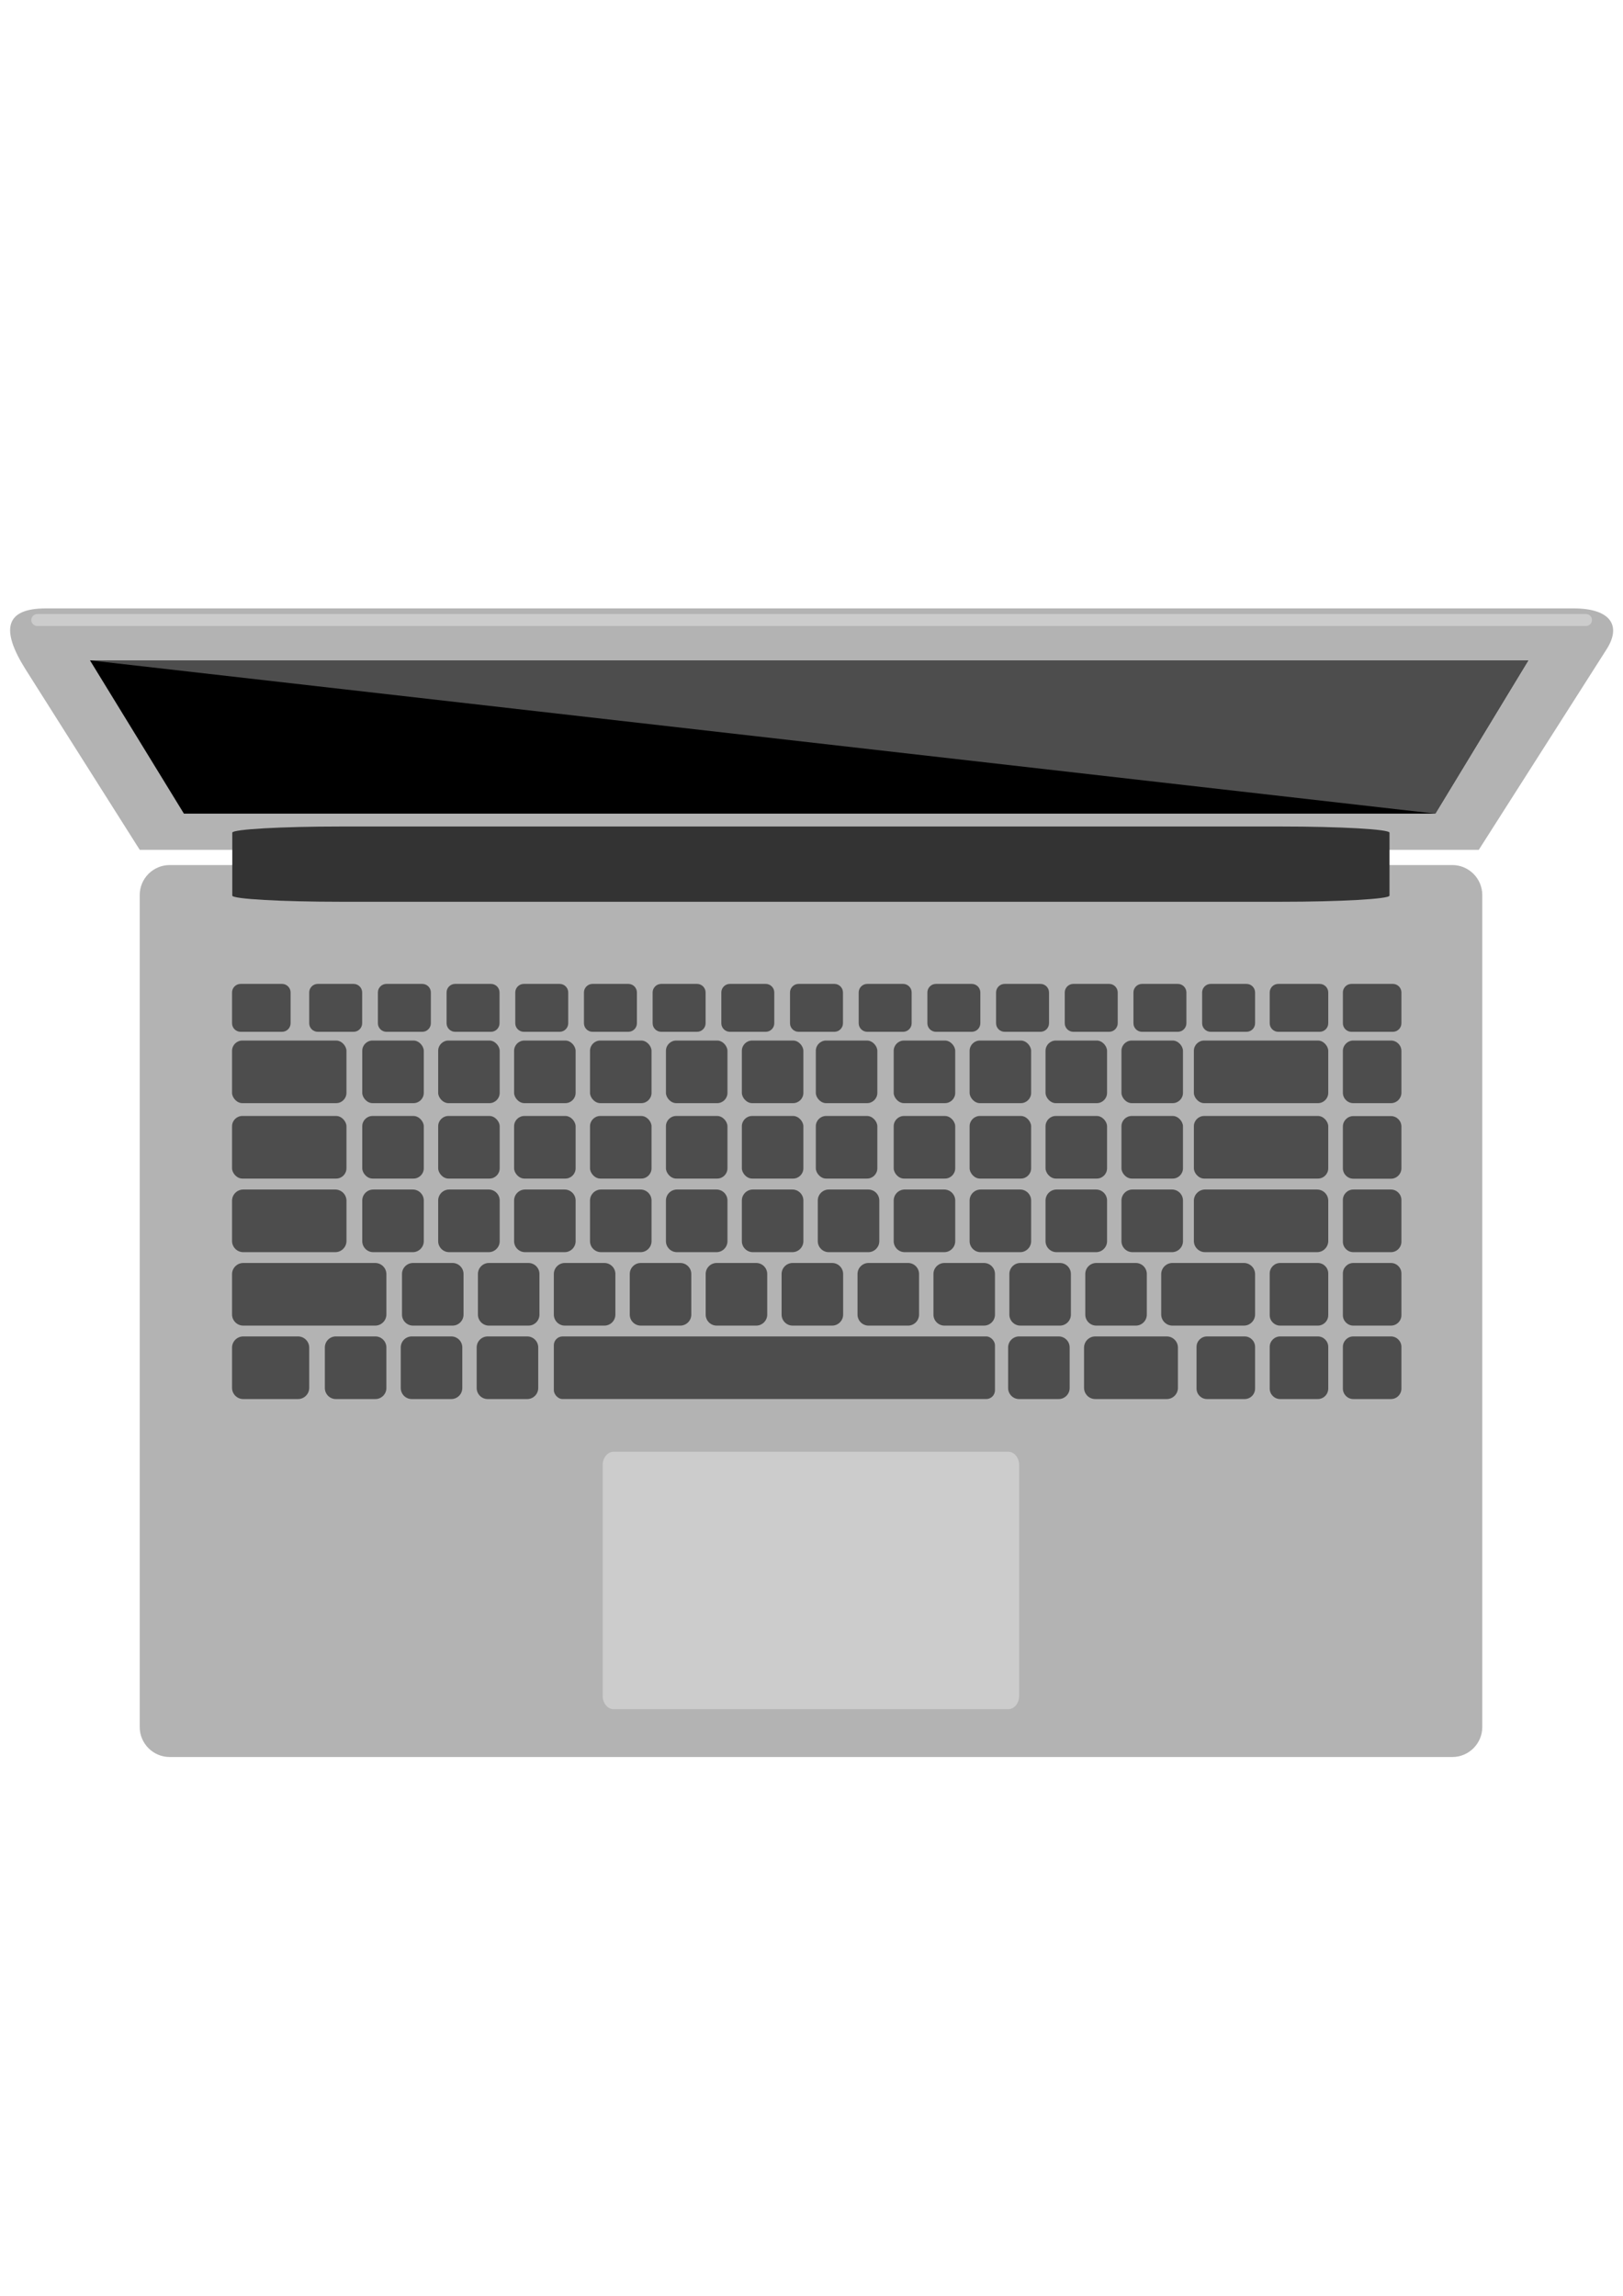 <?xml version="1.0" encoding="UTF-8" standalone="no"?>
<!-- Created with Inkscape (http://www.inkscape.org/) -->

<svg
   xmlns:dc="http://purl.org/dc/elements/1.1/"
   xmlns:cc="http://creativecommons.org/ns#"
   xmlns:rdf="http://www.w3.org/1999/02/22-rdf-syntax-ns#"
   xmlns:svg="http://www.w3.org/2000/svg"
   xmlns="http://www.w3.org/2000/svg"
   xmlns:sodipodi="http://sodipodi.sourceforge.net/DTD/sodipodi-0.dtd"
   xmlns:inkscape="http://www.inkscape.org/namespaces/inkscape"
   width="210mm"
   height="297mm"
   viewBox="0 0 744.094 1052.362"
   id="svg2"
   version="1.1"
   inkscape:version="0.91 r13725"
   sodipodi:docname="keyboard.svg">
  <defs
     id="defs4">
    <filter
       style="color-interpolation-filters:sRGB;"
       inkscape:label="Drop Shadow"
       id="filter4990">
      <feFlood
         flood-opacity="0.961"
         flood-color="rgb(0,0,0)"
         result="flood"
         id="feFlood4992" />
      <feComposite
         in="flood"
         in2="SourceGraphic"
         operator="out"
         result="composite1"
         id="feComposite4994" />
      <feGaussianBlur
         in="composite1"
         stdDeviation="4.6"
         result="blur"
         id="feGaussianBlur4996" />
      <feOffset
         dx="-1.52656e-015"
         dy="-1.52656e-015"
         result="offset"
         id="feOffset4998" />
      <feComposite
         in="offset"
         in2="SourceGraphic"
         operator="atop"
         result="composite2"
         id="feComposite5000" />
    </filter>
    <filter
       style="color-interpolation-filters:sRGB;"
       inkscape:label="Drop Shadow"
       id="filter5191">
      <feFlood
         flood-opacity="0.482"
         flood-color="rgb(0,0,0)"
         result="flood"
         id="feFlood5193" />
      <feComposite
         in="flood"
         in2="SourceGraphic"
         operator="in"
         result="composite1"
         id="feComposite5195" />
      <feGaussianBlur
         in="composite1"
         stdDeviation="4.6"
         result="blur"
         id="feGaussianBlur5197" />
      <feOffset
         dx="16.9"
         dy="11"
         result="offset"
         id="feOffset5199" />
      <feComposite
         in="SourceGraphic"
         in2="offset"
         operator="over"
         result="composite2"
         id="feComposite5201" />
    </filter>
    <filter
       style="color-interpolation-filters:sRGB;"
       inkscape:label="Drop Shadow"
       id="filter10796">
      <feFlood
         flood-opacity="0.733"
         flood-color="rgb(0,0,0)"
         result="flood"
         id="feFlood10798" />
      <feComposite
         in="flood"
         in2="SourceGraphic"
         operator="out"
         result="composite1"
         id="feComposite10800" />
      <feGaussianBlur
         in="composite1"
         stdDeviation="2"
         result="blur"
         id="feGaussianBlur10802" />
      <feOffset
         dx="2.76723e-014"
         dy="2.23432e-014"
         result="offset"
         id="feOffset10804" />
      <feComposite
         in="offset"
         in2="SourceGraphic"
         operator="atop"
         result="composite2"
         id="feComposite10806" />
    </filter>
    <pattern
       patternUnits="userSpaceOnUse"
       width="28.205"
       height="28.704"
       patternTransform="matrix(-0.8,0,0,0.8,645.443,613.786)"
       id="pattern4812">
      <rect
         ry="4.723"
         y="0"
         x="0"
         height="28.704"
         width="28.205"
         id="rect4651"
         style="fill:#333333;stroke:none" />
    </pattern>
  </defs>
  <sodipodi:namedview
     id="base"
     pagecolor="#ffffff"
     bordercolor="#666666"
     borderopacity="1.0"
     inkscape:pageopacity="0.0"
     inkscape:pageshadow="2"
     inkscape:zoom="0.48302224"
     inkscape:cx="491.15549"
     inkscape:cy="292.18264"
     inkscape:document-units="px"
     inkscape:current-layer="g9410"
     showgrid="false"
     inkscape:window-width="1075"
     inkscape:window-height="751"
     inkscape:window-x="86"
     inkscape:window-y="0"
     inkscape:window-maximized="0"
     inkscape:snap-midpoints="true" />
  <g
     inkscape:label="Layer 1"
     inkscape:groupmode="layer"
     id="layer1">
    <g
       transform="matrix(-1.25,0,0,1.25,824.342,-269.501)"
       id="g9410">
      <g
         transform="matrix(1.473,0,0,1.473,597.253,532.821)"
         id="g5499"
         style="fill:#b3b3b3;fill-opacity:1">
        <path
           inkscape:connector-curvature="0"
           id="path5501"
           style="fill:#b3b3b3;fill-opacity:1;fill-rule:evenodd;stroke:none"
           d="m 0,0 -319.394,0 c -4.096,0 -7.448,3.354 -7.448,7.449 l 0,207.155 c 0,4.096 3.354,7.45 7.448,7.45 l 319.394,0 c 4.095,0 7.449,-3.352 7.449,-7.45 l 0,-207.155 C 7.449,3.352 4.098,0 0,0" />
      </g>
      <g
         transform="matrix(1.473,0,0,1.473,642.714,438.712)"
         id="g5511"
         style="fill:#b3b3b3;fill-opacity:1">
        <path
           inkscape:connector-curvature="0"
           id="path5513"
           style="fill:#b3b3b3;fill-opacity:1;fill-rule:evenodd;stroke:none"
           d="m 0,0 -380.489,0 c -9.152,0 -11.935,4.271 -8.181,10.16 l 31.834,49.944 333.417,0 L 4.943,15.282 C 11.313,5.217 10.079,0 0,0" />
      </g>
      <g
         transform="matrix(1.473,0,0,1.473,98.983,457.764)"
         id="g5515">
        <path
           inkscape:connector-curvature="0"
           id="path5517"
           style="fill:#000000;fill-opacity:1;fill-rule:evenodd;stroke:none"
           d="m 0,0 23.152,38.16 311.562,0 L 358.105,0 0,0 Z" />
      </g>
      <g
         transform="matrix(1.473,0,0,1.473,645.806,440.766)"
         id="g5519"
         style="fill:#cccccc;fill-opacity:1">
        <path
           inkscape:connector-curvature="0"
           id="path5521"
           style="fill:#cccccc;fill-opacity:1;fill-rule:evenodd;stroke:none"
           d="m 0,0 -385.631,0 c -0.819,0 -1.49,0.67 -1.49,1.489 l 0,10e-4 c 0,0.82 0.671,1.49 1.49,1.49 L 0,2.98 c 0.819,0 1.49,-0.67 1.49,-1.49 l 0,-10e-4 C 1.49,0.67 0.819,0 0,0" />
      </g>
      <g
         transform="matrix(25.998,0,0,1.473,534.373,518.687)"
         id="g5523"
         style="fill:#333333;fill-opacity:1">
        <path
           inkscape:connector-curvature="0"
           id="path5525"
           style="fill:#333333;fill-opacity:1;fill-rule:evenodd;stroke:none"
           d="m 0,0 -13.257,0 c -0.844,0 -1.534,0.69 -1.534,1.534 l 0,15.667 c 0,0.845 0.69,1.535 1.534,1.535 l 13.257,0 c 0.845,0 1.535,-0.69 1.535,-1.535 l 0,-15.667 C 1.535,0.69 0.845,0 0,0" />
      </g>
      <g
         transform="matrix(1.473,0,0,1.473,163.802,576.405)"
         id="g5531"
         style="fill:#4d4d4d">
        <path
           inkscape:connector-curvature="0"
           id="path5533"
           style="fill:#4d4d4d;fill-opacity:1;fill-rule:evenodd;stroke:none"
           d="m 0,0 -10.315,0 c -1.172,0 -2.131,0.959 -2.131,2.131 l 0,7.666 c 0,1.172 0.959,2.131 2.131,2.131 l 10.315,0 c 1.172,0 2.131,-0.959 2.131,-2.131 l 0,-7.666 C 2.131,0.959 1.172,0 0,0" />
      </g>
      <g
         transform="matrix(1.473,0,0,1.473,163.106,624.877)"
         id="g5539"
         style="fill:#4d4d4d">
        <path
           inkscape:connector-curvature="0"
           id="path5541"
           style="fill:#4d4d4d;fill-opacity:1;fill-rule:evenodd;stroke:none"
           d="m 0,0 -9.369,0 c -1.432,0 -2.604,1.172 -2.604,2.604 l 0,10.383 c 0,1.433 1.172,2.605 2.604,2.605 l 9.369,0 c 1.432,0 2.604,-1.172 2.604,-2.605 l 0,-10.383 C 2.604,1.172 1.432,0 0,0" />
      </g>
      <g
         transform="matrix(1.473,0,0,1.473,163.106,651.81)"
         id="g5543"
         style="fill:#4d4d4d">
        <path
           inkscape:connector-curvature="0"
           id="path5545"
           style="fill:#4d4d4d;fill-opacity:1;fill-rule:evenodd;stroke:none"
           d="m 0,0 -9.369,0 c -1.432,0 -2.604,1.172 -2.604,2.604 l 0,10.384 c 0,1.432 1.172,2.604 2.604,2.604 l 9.369,0 c 1.432,0 2.604,-1.172 2.604,-2.604 l 0,-10.384 C 2.604,1.172 1.432,0 0,0" />
      </g>
      <g
         transform="matrix(1.473,0,0,1.473,163.106,678.743)"
         id="g5547"
         style="fill:#4d4d4d">
        <path
           inkscape:connector-curvature="0"
           id="path5549"
           style="fill:#4d4d4d;fill-opacity:1;fill-rule:evenodd;stroke:none"
           d="m 0,0 -9.369,0 c -1.432,0 -2.604,1.172 -2.604,2.604 l 0,10.384 c 0,1.433 1.172,2.604 2.604,2.604 l 9.369,0 c 1.432,0 2.604,-1.171 2.604,-2.604 l 0,-10.384 C 2.604,1.172 1.432,0 0,0" />
      </g>
      <g
         transform="matrix(1.473,0,0,1.473,163.106,705.677)"
         id="g5551"
         style="fill:#4d4d4d">
        <path
           inkscape:connector-curvature="0"
           id="path5553"
           style="fill:#4d4d4d;fill-opacity:1;fill-rule:evenodd;stroke:none"
           d="m 0,0 -9.369,0 c -1.432,0 -2.604,1.172 -2.604,2.604 l 0,10.384 c 0,1.432 1.172,2.604 2.604,2.604 l 9.369,0 c 1.432,0 2.604,-1.172 2.604,-2.604 l 0,-10.384 C 2.604,1.172 1.432,0 0,0" />
      </g>
      <g
         transform="matrix(1.473,0,0,1.473,190.638,576.405)"
         id="g5555"
         style="fill:#4d4d4d">
        <path
           inkscape:connector-curvature="0"
           id="path5557"
           style="fill:#4d4d4d;fill-opacity:1;fill-rule:evenodd;stroke:none"
           d="m 0,0 -10.315,0 c -1.173,0 -2.131,0.959 -2.131,2.131 l 0,7.666 c 0,1.172 0.958,2.131 2.131,2.131 l 10.315,0 c 1.172,0 2.131,-0.959 2.131,-2.131 l 0,-7.666 C 2.131,0.959 1.172,0 0,0" />
      </g>
      <g
         transform="matrix(1.473,0,0,1.473,217.488,651.81)"
         id="g5567"
         style="fill:#4d4d4d">
        <path
           inkscape:connector-curvature="0"
           id="path5569"
           style="fill:#4d4d4d;fill-opacity:1;fill-rule:evenodd;stroke:none"
           d="m 0,0 -27.891,0 c -1.531,0 -2.786,1.254 -2.786,2.786 l 0,10.021 c 0,1.531 1.255,2.785 2.786,2.785 l 27.891,0 c 1.532,0 2.785,-1.254 2.785,-2.785 l 0,-10.021 C 2.785,1.254 1.532,0 0,0" />
      </g>
      <g
         transform="matrix(1.473,0,0,1.473,189.942,678.743)"
         id="g5571"
         style="fill:#4d4d4d">
        <path
           inkscape:connector-curvature="0"
           id="path5573"
           style="fill:#4d4d4d;fill-opacity:1;fill-rule:evenodd;stroke:none"
           d="m 0,0 -9.369,0 c -1.432,0 -2.604,1.172 -2.604,2.604 l 0,10.384 c 0,1.433 1.172,2.604 2.604,2.604 l 9.369,0 c 1.432,0 2.604,-1.171 2.604,-2.604 l 0,-10.384 C 2.604,1.172 1.432,0 0,0" />
      </g>
      <g
         transform="matrix(1.473,0,0,1.473,189.942,705.677)"
         id="g5575"
         style="fill:#4d4d4d">
        <path
           inkscape:connector-curvature="0"
           id="path5577"
           style="fill:#4d4d4d;fill-opacity:1;fill-rule:evenodd;stroke:none"
           d="m 0,0 -9.369,0 c -1.432,0 -2.604,1.172 -2.604,2.604 l 0,10.384 c 0,1.432 1.172,2.604 2.604,2.604 l 9.369,0 c 1.432,0 2.604,-1.172 2.604,-2.604 l 0,-10.384 C 2.604,1.172 1.432,0 0,0" />
      </g>
      <g
         transform="matrix(1.473,0,0,1.473,215.424,576.405)"
         id="g5579"
         style="fill:#4d4d4d">
        <path
           inkscape:connector-curvature="0"
           id="path5581"
           style="fill:#4d4d4d;fill-opacity:1;fill-rule:evenodd;stroke:none"
           d="m 0,0 -8.923,0 c -1.173,0 -2.132,0.959 -2.132,2.131 l 0,7.666 c 0,1.172 0.959,2.131 2.132,2.131 l 8.923,0 c 1.172,0 2.131,-0.959 2.131,-2.131 l 0,-7.666 C 2.131,0.959 1.172,0 0,0" />
      </g>
      <g
         transform="matrix(1.473,0,0,1.473,240.617,576.405)"
         id="g5583"
         style="fill:#4d4d4d">
        <path
           inkscape:connector-curvature="0"
           id="path5585"
           style="fill:#4d4d4d;fill-opacity:1;fill-rule:evenodd;stroke:none"
           d="m 0,0 -8.924,0 c -1.172,0 -2.131,0.959 -2.131,2.131 l 0,7.666 c 0,1.172 0.959,2.131 2.131,2.131 l 8.924,0 c 1.172,0 2.131,-0.959 2.131,-2.131 l 0,-7.666 C 2.131,0.959 1.172,0 0,0" />
      </g>
      <g
         transform="matrix(1.473,0,0,1.473,265.809,576.405)"
         id="g5587"
         style="fill:#4d4d4d">
        <path
           inkscape:connector-curvature="0"
           id="path5589"
           style="fill:#4d4d4d;fill-opacity:1;fill-rule:evenodd;stroke:none"
           d="m 0,0 -8.924,0 c -1.172,0 -2.131,0.959 -2.131,2.131 l 0,7.666 c 0,1.172 0.959,2.131 2.131,2.131 l 8.924,0 c 1.172,0 2.131,-0.959 2.131,-2.131 l 0,-7.666 C 2.131,0.959 1.172,0 0,0" />
      </g>
      <g
         transform="matrix(1.473,0,0,1.473,291.002,576.405)"
         id="g5591"
         style="fill:#4d4d4d">
        <path
           inkscape:connector-curvature="0"
           id="path5593"
           style="fill:#4d4d4d;fill-opacity:1;fill-rule:evenodd;stroke:none"
           d="m 0,0 -8.924,0 c -1.172,0 -2.131,0.959 -2.131,2.131 l 0,7.666 c 0,1.172 0.959,2.131 2.131,2.131 l 8.924,0 c 1.172,0 2.131,-0.959 2.131,-2.131 l 0,-7.666 C 2.131,0.959 1.172,0 0,0" />
      </g>
      <g
         transform="matrix(1.473,0,0,1.473,316.194,576.405)"
         id="g5595"
         style="fill:#4d4d4d">
        <path
           inkscape:connector-curvature="0"
           id="path5597"
           style="fill:#4d4d4d;fill-opacity:1;fill-rule:evenodd;stroke:none"
           d="m 0,0 -8.923,0 c -1.173,0 -2.132,0.959 -2.132,2.131 l 0,7.666 c 0,1.172 0.959,2.131 2.132,2.131 l 8.923,0 c 1.173,0 2.131,-0.959 2.131,-2.131 l 0,-7.666 C 2.131,0.959 1.173,0 0,0" />
      </g>
      <g
         transform="matrix(1.473,0,0,1.473,341.387,576.405)"
         id="g5599"
         style="fill:#4d4d4d">
        <path
           inkscape:connector-curvature="0"
           id="path5601"
           style="fill:#4d4d4d;fill-opacity:1;fill-rule:evenodd;stroke:none"
           d="m 0,0 -8.924,0 c -1.172,0 -2.131,0.959 -2.131,2.131 l 0,7.666 c 0,1.172 0.959,2.131 2.131,2.131 l 8.924,0 c 1.172,0 2.131,-0.959 2.131,-2.131 l 0,-7.666 C 2.131,0.959 1.172,0 0,0" />
      </g>
      <g
         transform="matrix(1.473,0,0,1.473,366.579,576.405)"
         id="g5603"
         style="fill:#4d4d4d">
        <path
           inkscape:connector-curvature="0"
           id="path5605"
           style="fill:#4d4d4d;fill-opacity:1;fill-rule:evenodd;stroke:none"
           d="m 0,0 -8.923,0 c -1.173,0 -2.132,0.959 -2.132,2.131 l 0,7.666 c 0,1.172 0.959,2.131 2.132,2.131 l 8.923,0 c 1.172,0 2.131,-0.959 2.131,-2.131 l 0,-7.666 C 2.131,0.959 1.172,0 0,0" />
      </g>
      <g
         transform="matrix(1.473,0,0,1.473,391.772,576.405)"
         id="g5607"
         style="fill:#4d4d4d">
        <path
           inkscape:connector-curvature="0"
           id="path5609"
           style="fill:#4d4d4d;fill-opacity:1;fill-rule:evenodd;stroke:none"
           d="m 0,0 -8.924,0 c -1.173,0 -2.132,0.959 -2.132,2.131 l 0,7.666 c 0,1.172 0.959,2.131 2.132,2.131 l 8.924,0 c 1.172,0 2.131,-0.959 2.131,-2.131 l 0,-7.666 C 2.131,0.959 1.172,0 0,0" />
      </g>
      <g
         transform="matrix(1.473,0,0,1.473,416.964,576.405)"
         id="g5611"
         style="fill:#4d4d4d">
        <path
           inkscape:connector-curvature="0"
           id="path5613"
           style="fill:#4d4d4d;fill-opacity:1;fill-rule:evenodd;stroke:none"
           d="m 0,0 -8.924,0 c -1.172,0 -2.131,0.959 -2.131,2.131 l 0,7.666 c 0,1.172 0.959,2.131 2.131,2.131 l 8.924,0 c 1.172,0 2.131,-0.959 2.131,-2.131 l 0,-7.666 C 2.131,0.959 1.172,0 0,0" />
      </g>
      <g
         transform="matrix(1.473,0,0,1.473,442.156,576.405)"
         id="g5615"
         style="fill:#4d4d4d">
        <path
           inkscape:connector-curvature="0"
           id="path5617"
           style="fill:#4d4d4d;fill-opacity:1;fill-rule:evenodd;stroke:none"
           d="m 0,0 -8.924,0 c -1.172,0 -2.131,0.959 -2.131,2.131 l 0,7.666 c 0,1.172 0.959,2.131 2.131,2.131 l 8.924,0 c 1.172,0 2.131,-0.959 2.131,-2.131 l 0,-7.666 C 2.131,0.959 1.172,0 0,0" />
      </g>
      <g
         transform="matrix(1.473,0,0,1.473,467.348,576.405)"
         id="g5619"
         style="fill:#4d4d4d">
        <path
           inkscape:connector-curvature="0"
           id="path5621"
           style="fill:#4d4d4d;fill-opacity:1;fill-rule:evenodd;stroke:none"
           d="m 0,0 -8.924,0 c -1.172,0 -2.131,0.959 -2.131,2.131 l 0,7.666 c 0,1.172 0.959,2.131 2.131,2.131 l 8.924,0 c 1.172,0 2.131,-0.959 2.131,-2.131 l 0,-7.666 C 2.131,0.959 1.172,0 0,0" />
      </g>
      <g
         transform="matrix(1.473,0,0,1.473,492.541,576.405)"
         id="g5623"
         style="fill:#4d4d4d">
        <path
           inkscape:connector-curvature="0"
           id="path5625"
           style="fill:#4d4d4d;fill-opacity:1;fill-rule:evenodd;stroke:none"
           d="m 0,0 -8.924,0 c -1.172,0 -2.131,0.959 -2.131,2.131 l 0,7.666 c 0,1.172 0.959,2.131 2.131,2.131 l 8.924,0 c 1.173,0 2.131,-0.959 2.131,-2.131 l 0,-7.666 C 2.131,0.959 1.173,0 0,0" />
      </g>
      <g
         transform="matrix(1.473,0,0,1.473,517.733,576.405)"
         id="g5627"
         style="fill:#4d4d4d">
        <path
           inkscape:connector-curvature="0"
           id="path5629"
           style="fill:#4d4d4d;fill-opacity:1;fill-rule:evenodd;stroke:none"
           d="m 0,0 -8.924,0 c -1.172,0 -2.131,0.959 -2.131,2.131 l 0,7.666 c 0,1.172 0.959,2.131 2.131,2.131 l 8.924,0 c 1.173,0 2.131,-0.959 2.131,-2.131 l 0,-7.666 C 2.131,0.959 1.173,0 0,0" />
      </g>
      <g
         transform="matrix(1.473,0,0,1.473,542.925,576.405)"
         id="g5631"
         style="fill:#4d4d4d">
        <path
           inkscape:connector-curvature="0"
           id="path5633"
           style="fill:#4d4d4d;fill-opacity:1;fill-rule:evenodd;stroke:none"
           d="m 0,0 -8.923,0 c -1.173,0 -2.132,0.959 -2.132,2.131 l 0,7.666 c 0,1.172 0.959,2.131 2.132,2.131 l 8.923,0 c 1.173,0 2.132,-0.959 2.132,-2.131 l 0,-7.666 C 2.132,0.959 1.173,0 0,0" />
      </g>
      <g
         transform="matrix(1.473,0,0,1.473,571.225,576.405)"
         id="g5635"
         style="fill:#4d4d4d">
        <path
           inkscape:connector-curvature="0"
           id="path5637"
           style="fill:#4d4d4d;fill-opacity:1;fill-rule:evenodd;stroke:none"
           d="m 0,0 -10.315,0 c -1.172,0 -2.131,0.959 -2.131,2.131 l 0,7.666 c 0,1.172 0.959,2.131 2.131,2.131 l 10.315,0 c 1.173,0 2.131,-0.959 2.131,-2.131 l 0,-7.666 C 2.131,0.959 1.173,0 0,0" />
      </g>
      <g
         transform="matrix(1.473,0,0,1.473,570.262,651.81)"
         id="g5695"
         style="fill:#4d4d4d">
        <path
           inkscape:connector-curvature="0"
           id="path5697"
           style="fill:#4d4d4d;fill-opacity:1;fill-rule:evenodd;stroke:none"
           d="m 0,0 -22.921,0 c -1.531,0 -2.785,1.254 -2.785,2.786 l 0,10.021 c 0,1.531 1.254,2.785 2.785,2.785 l 22.921,0 c 1.531,0 2.785,-1.254 2.785,-2.785 l 0,-10.021 C 2.785,1.254 1.531,0 0,0" />
      </g>
      <g
         transform="matrix(1.473,0,0,1.473,570.262,678.744)"
         id="g5699"
         style="fill:#4d4d4d">
        <path
           inkscape:connector-curvature="0"
           id="path5701"
           style="fill:#4d4d4d;fill-opacity:1;fill-rule:evenodd;stroke:none"
           d="m 0,0 -32.86,0 c -1.533,0 -2.786,1.253 -2.786,2.785 l 0,10.021 c 0,1.532 1.253,2.786 2.786,2.786 l 32.86,0 c 1.532,0 2.785,-1.254 2.785,-2.786 l 0,-10.021 C 2.785,1.253 1.532,0 0,0" />
      </g>
      <g
         transform="matrix(1.473,0,0,1.473,570.262,705.677)"
         id="g5703"
         style="fill:#4d4d4d">
        <path
           inkscape:connector-curvature="0"
           id="path5705"
           style="fill:#4d4d4d;fill-opacity:1;fill-rule:evenodd;stroke:none"
           d="m 0,0 -13.645,0 c -1.531,0 -2.785,1.254 -2.785,2.786 l 0,10.02 c 0,1.532 1.254,2.786 2.785,2.786 l 13.645,0 c 1.532,0 2.785,-1.254 2.785,-2.786 l 0,-10.02 C 2.785,1.254 1.532,0 0,0" />
      </g>
      <g
         transform="matrix(1.473,0,0,1.473,522.577,651.81)"
         id="g5755"
         style="fill:#4d4d4d">
        <path
           inkscape:connector-curvature="0"
           id="path5757"
           style="fill:#4d4d4d;fill-opacity:1;fill-rule:evenodd;stroke:none"
           d="m 0,0 -9.848,0 c -1.505,0 -2.736,1.231 -2.736,2.737 l 0,10.117 c 0,1.506 1.231,2.738 2.736,2.738 l 9.848,0 c 1.505,0 2.737,-1.232 2.737,-2.738 l 0,-10.117 C 2.737,1.231 1.505,0 0,0" />
      </g>
      <g
         transform="matrix(1.473,0,0,1.473,494.731,651.81)"
         id="g5759"
         style="fill:#4d4d4d">
        <path
           inkscape:connector-curvature="0"
           id="path5761"
           style="fill:#4d4d4d;fill-opacity:1;fill-rule:evenodd;stroke:none"
           d="m 0,0 -9.848,0 c -1.505,0 -2.736,1.231 -2.736,2.737 l 0,10.117 c 0,1.506 1.231,2.738 2.736,2.738 l 9.848,0 c 1.505,0 2.737,-1.232 2.737,-2.738 l 0,-10.117 C 2.737,1.231 1.505,0 0,0" />
      </g>
      <g
         transform="matrix(1.473,0,0,1.473,466.885,651.81)"
         id="g5763"
         style="fill:#4d4d4d">
        <path
           inkscape:connector-curvature="0"
           id="path5765"
           style="fill:#4d4d4d;fill-opacity:1;fill-rule:evenodd;stroke:none"
           d="m 0,0 -9.848,0 c -1.505,0 -2.737,1.231 -2.737,2.737 l 0,10.117 c 0,1.506 1.232,2.738 2.737,2.738 l 9.848,0 c 1.505,0 2.737,-1.232 2.737,-2.738 l 0,-10.117 C 2.737,1.231 1.505,0 0,0" />
      </g>
      <g
         transform="matrix(1.473,0,0,1.473,439.04,651.81)"
         id="g5767"
         style="fill:#4d4d4d">
        <path
           inkscape:connector-curvature="0"
           id="path5769"
           style="fill:#4d4d4d;fill-opacity:1;fill-rule:evenodd;stroke:none"
           d="m 0,0 -9.848,0 c -1.505,0 -2.736,1.231 -2.736,2.737 l 0,10.117 c 0,1.506 1.231,2.738 2.736,2.738 l 9.848,0 c 1.505,0 2.737,-1.232 2.737,-2.738 l 0,-10.117 C 2.737,1.231 1.505,0 0,0" />
      </g>
      <g
         transform="matrix(1.473,0,0,1.473,411.194,651.81)"
         id="g5771"
         style="fill:#4d4d4d">
        <path
           inkscape:connector-curvature="0"
           id="path5773"
           style="fill:#4d4d4d;fill-opacity:1;fill-rule:evenodd;stroke:none"
           d="m 0,0 -9.847,0 c -1.506,0 -2.737,1.231 -2.737,2.737 l 0,10.117 c 0,1.506 1.231,2.738 2.737,2.738 l 9.847,0 c 1.506,0 2.737,-1.232 2.737,-2.738 l 0,-10.117 C 2.737,1.231 1.506,0 0,0" />
      </g>
      <g
         transform="matrix(1.473,0,0,1.473,383.348,651.81)"
         id="g5775"
         style="fill:#4d4d4d">
        <path
           inkscape:connector-curvature="0"
           id="path5777"
           style="fill:#4d4d4d;fill-opacity:1;fill-rule:evenodd;stroke:none"
           d="m 0,0 -9.847,0 c -1.505,0 -2.737,1.231 -2.737,2.737 l 0,10.117 c 0,1.506 1.232,2.738 2.737,2.738 l 9.847,0 c 1.506,0 2.737,-1.232 2.737,-2.738 l 0,-10.117 C 2.737,1.231 1.506,0 0,0" />
      </g>
      <g
         transform="matrix(1.473,0,0,1.473,355.503,651.81)"
         id="g5779"
         style="fill:#4d4d4d">
        <path
           inkscape:connector-curvature="0"
           id="path5781"
           style="fill:#4d4d4d;fill-opacity:1;fill-rule:evenodd;stroke:none"
           d="m 0,0 -9.847,0 c -1.506,0 -2.737,1.231 -2.737,2.737 l 0,10.117 c 0,1.506 1.231,2.738 2.737,2.738 l 9.847,0 c 1.505,0 2.737,-1.232 2.737,-2.738 l 0,-10.117 C 2.737,1.231 1.505,0 0,0" />
      </g>
      <g
         transform="matrix(1.473,0,0,1.473,327.657,651.81)"
         id="g5783"
         style="fill:#4d4d4d">
        <path
           inkscape:connector-curvature="0"
           id="path5785"
           style="fill:#4d4d4d;fill-opacity:1;fill-rule:evenodd;stroke:none"
           d="m 0,0 -9.847,0 c -1.506,0 -2.737,1.231 -2.737,2.737 l 0,10.117 c 0,1.506 1.231,2.738 2.737,2.738 l 9.847,0 c 1.505,0 2.737,-1.232 2.737,-2.738 l 0,-10.117 C 2.737,1.231 1.505,0 0,0" />
      </g>
      <g
         transform="matrix(1.473,0,0,1.473,299.812,651.81)"
         id="g5787"
         style="fill:#4d4d4d">
        <path
           inkscape:connector-curvature="0"
           id="path5789"
           style="fill:#4d4d4d;fill-opacity:1;fill-rule:evenodd;stroke:none"
           d="m 0,0 -9.848,0 c -1.505,0 -2.736,1.231 -2.736,2.737 l 0,10.117 c 0,1.506 1.231,2.738 2.736,2.738 l 9.848,0 c 1.505,0 2.737,-1.232 2.737,-2.738 l 0,-10.117 C 2.737,1.231 1.505,0 0,0" />
      </g>
      <g
         transform="matrix(1.473,0,0,1.473,271.967,651.81)"
         id="g5791"
         style="fill:#4d4d4d">
        <path
           inkscape:connector-curvature="0"
           id="path5793"
           style="fill:#4d4d4d;fill-opacity:1;fill-rule:evenodd;stroke:none"
           d="m 0,0 -9.847,0 c -1.506,0 -2.737,1.231 -2.737,2.737 l 0,10.117 c 0,1.506 1.231,2.738 2.737,2.738 l 9.847,0 c 1.505,0 2.737,-1.232 2.737,-2.738 l 0,-10.117 C 2.737,1.231 1.505,0 0,0" />
      </g>
      <g
         transform="matrix(1.473,0,0,1.473,244.121,651.81)"
         id="g5795"
         style="fill:#4d4d4d">
        <path
           inkscape:connector-curvature="0"
           id="path5797"
           style="fill:#4d4d4d;fill-opacity:1;fill-rule:evenodd;stroke:none"
           d="m 0,0 -9.848,0 c -1.505,0 -2.736,1.231 -2.736,2.737 l 0,10.117 c 0,1.506 1.231,2.738 2.736,2.738 l 9.848,0 c 1.505,0 2.737,-1.232 2.737,-2.738 l 0,-10.117 C 2.737,1.231 1.505,0 0,0" />
      </g>
      <g
         transform="matrix(1.473,0,0,1.473,507.997,678.744)"
         id="g5799"
         style="fill:#4d4d4d">
        <path
           inkscape:connector-curvature="0"
           id="path5801"
           style="fill:#4d4d4d;fill-opacity:1;fill-rule:evenodd;stroke:none"
           d="m 0,0 -9.847,0 c -1.505,0 -2.737,1.231 -2.737,2.737 l 0,10.117 c 0,1.505 1.232,2.738 2.737,2.738 l 9.847,0 c 1.506,0 2.737,-1.233 2.737,-2.738 l 0,-10.117 C 2.737,1.231 1.506,0 0,0" />
      </g>
      <g
         transform="matrix(1.473,0,0,1.473,480.153,678.744)"
         id="g5803"
         style="fill:#4d4d4d">
        <path
           inkscape:connector-curvature="0"
           id="path5805"
           style="fill:#4d4d4d;fill-opacity:1;fill-rule:evenodd;stroke:none"
           d="m 0,0 -9.848,0 c -1.505,0 -2.737,1.231 -2.737,2.737 l 0,10.117 c 0,1.505 1.232,2.738 2.737,2.738 l 9.848,0 c 1.505,0 2.736,-1.233 2.736,-2.738 l 0,-10.117 C 2.736,1.231 1.505,0 0,0" />
      </g>
      <g
         transform="matrix(1.473,0,0,1.473,452.307,678.744)"
         id="g5807"
         style="fill:#4d4d4d">
        <path
           inkscape:connector-curvature="0"
           id="path5809"
           style="fill:#4d4d4d;fill-opacity:1;fill-rule:evenodd;stroke:none"
           d="m 0,0 -9.848,0 c -1.505,0 -2.737,1.231 -2.737,2.737 l 0,10.117 c 0,1.505 1.232,2.738 2.737,2.738 l 9.848,0 c 1.505,0 2.737,-1.233 2.737,-2.738 l 0,-10.117 C 2.737,1.231 1.505,0 0,0" />
      </g>
      <g
         transform="matrix(1.473,0,0,1.473,424.462,678.744)"
         id="g5811"
         style="fill:#4d4d4d">
        <path
           inkscape:connector-curvature="0"
           id="path5813"
           style="fill:#4d4d4d;fill-opacity:1;fill-rule:evenodd;stroke:none"
           d="m 0,0 -9.848,0 c -1.505,0 -2.737,1.231 -2.737,2.737 l 0,10.117 c 0,1.505 1.232,2.738 2.737,2.738 l 9.848,0 c 1.505,0 2.737,-1.233 2.737,-2.738 l 0,-10.117 C 2.737,1.231 1.505,0 0,0" />
      </g>
      <g
         transform="matrix(1.473,0,0,1.473,396.616,678.744)"
         id="g5815"
         style="fill:#4d4d4d">
        <path
           inkscape:connector-curvature="0"
           id="path5817"
           style="fill:#4d4d4d;fill-opacity:1;fill-rule:evenodd;stroke:none"
           d="m 0,0 -9.848,0 c -1.505,0 -2.737,1.231 -2.737,2.737 l 0,10.117 c 0,1.505 1.232,2.738 2.737,2.738 l 9.848,0 c 1.505,0 2.737,-1.233 2.737,-2.738 l 0,-10.117 C 2.737,1.231 1.505,0 0,0" />
      </g>
      <g
         transform="matrix(1.473,0,0,1.473,368.77,678.744)"
         id="g5819"
         style="fill:#4d4d4d">
        <path
           inkscape:connector-curvature="0"
           id="path5821"
           style="fill:#4d4d4d;fill-opacity:1;fill-rule:evenodd;stroke:none"
           d="m 0,0 -9.847,0 c -1.506,0 -2.737,1.231 -2.737,2.737 l 0,10.117 c 0,1.505 1.231,2.738 2.737,2.738 l 9.847,0 c 1.505,0 2.737,-1.233 2.737,-2.738 l 0,-10.117 C 2.737,1.231 1.505,0 0,0" />
      </g>
      <g
         transform="matrix(1.473,0,0,1.473,340.924,678.744)"
         id="g5823"
         style="fill:#4d4d4d">
        <path
           inkscape:connector-curvature="0"
           id="path5825"
           style="fill:#4d4d4d;fill-opacity:1;fill-rule:evenodd;stroke:none"
           d="m 0,0 -9.847,0 c -1.506,0 -2.737,1.231 -2.737,2.737 l 0,10.117 c 0,1.505 1.231,2.738 2.737,2.738 l 9.847,0 c 1.505,0 2.737,-1.233 2.737,-2.738 l 0,-10.117 C 2.737,1.231 1.505,0 0,0" />
      </g>
      <g
         transform="matrix(1.473,0,0,1.473,313.079,678.744)"
         id="g5827"
         style="fill:#4d4d4d">
        <path
           inkscape:connector-curvature="0"
           id="path5829"
           style="fill:#4d4d4d;fill-opacity:1;fill-rule:evenodd;stroke:none"
           d="m 0,0 -9.848,0 c -1.505,0 -2.736,1.231 -2.736,2.737 l 0,10.117 c 0,1.505 1.231,2.738 2.736,2.738 l 9.848,0 c 1.505,0 2.737,-1.233 2.737,-2.738 l 0,-10.117 C 2.737,1.231 1.505,0 0,0" />
      </g>
      <g
         transform="matrix(1.473,0,0,1.473,285.234,678.744)"
         id="g5831"
         style="fill:#4d4d4d">
        <path
           inkscape:connector-curvature="0"
           id="path5833"
           style="fill:#4d4d4d;fill-opacity:1;fill-rule:evenodd;stroke:none"
           d="m 0,0 -9.847,0 c -1.506,0 -2.737,1.231 -2.737,2.737 l 0,10.117 c 0,1.505 1.231,2.738 2.737,2.738 l 9.847,0 c 1.505,0 2.737,-1.233 2.737,-2.738 l 0,-10.117 C 2.737,1.231 1.505,0 0,0" />
      </g>
      <g
         transform="matrix(1.473,0,0,1.473,257.388,678.744)"
         id="g5835"
         style="fill:#4d4d4d">
        <path
           inkscape:connector-curvature="0"
           id="path5837"
           style="fill:#4d4d4d;fill-opacity:1;fill-rule:evenodd;stroke:none"
           d="m 0,0 -9.847,0 c -1.506,0 -2.737,1.231 -2.737,2.737 l 0,10.117 c 0,1.505 1.231,2.738 2.737,2.738 l 9.847,0 c 1.505,0 2.737,-1.233 2.737,-2.738 l 0,-10.117 C 2.737,1.231 1.505,0 0,0" />
      </g>
      <g
         transform="matrix(1.473,0,0,1.473,229.471,678.744)"
         id="g5839"
         style="fill:#4d4d4d">
        <path
           inkscape:connector-curvature="0"
           id="path5841"
           style="fill:#4d4d4d;fill-opacity:1;fill-rule:evenodd;stroke:none"
           d="m 0,0 -17.806,0 c -1.532,0 -2.785,1.253 -2.785,2.785 l 0,10.021 c 0,1.532 1.253,2.786 2.785,2.786 l 17.806,0 c 1.532,0 2.786,-1.254 2.786,-2.786 l 0,-10.021 C 2.786,1.253 1.532,0 0,0" />
      </g>
      <g
         transform="matrix(1.473,0,0,1.473,536.297,705.677)"
         id="g5843"
         style="fill:#4d4d4d">
        <path
           inkscape:connector-curvature="0"
           id="path5845"
           style="fill:#4d4d4d;fill-opacity:1;fill-rule:evenodd;stroke:none"
           d="m 0,0 -9.848,0 c -1.505,0 -2.737,1.231 -2.737,2.737 l 0,10.117 c 0,1.506 1.232,2.738 2.737,2.738 l 9.848,0 c 1.505,0 2.736,-1.232 2.736,-2.738 l 0,-10.117 C 2.736,1.231 1.505,0 0,0" />
      </g>
      <g
         transform="matrix(1.473,0,0,1.473,508.452,705.677)"
         id="g5847"
         style="fill:#4d4d4d">
        <path
           inkscape:connector-curvature="0"
           id="path5849"
           style="fill:#4d4d4d;fill-opacity:1;fill-rule:evenodd;stroke:none"
           d="m 0,0 -9.848,0 c -1.505,0 -2.737,1.231 -2.737,2.737 l 0,10.117 c 0,1.506 1.232,2.738 2.737,2.738 l 9.848,0 c 1.505,0 2.737,-1.232 2.737,-2.738 l 0,-10.117 C 2.737,1.231 1.505,0 0,0" />
      </g>
      <g
         transform="matrix(1.473,0,0,1.473,480.606,705.677)"
         id="g5851"
         style="fill:#4d4d4d">
        <path
           inkscape:connector-curvature="0"
           id="path5853"
           style="fill:#4d4d4d;fill-opacity:1;fill-rule:evenodd;stroke:none"
           d="m 0,0 -9.848,0 c -1.505,0 -2.737,1.231 -2.737,2.737 l 0,10.117 c 0,1.506 1.232,2.738 2.737,2.738 l 9.848,0 c 1.505,0 2.737,-1.232 2.737,-2.738 l 0,-10.117 C 2.737,1.231 1.505,0 0,0" />
      </g>
      <g
         transform="matrix(1.473,0,0,1.473,285.687,705.677)"
         id="g5879"
         style="fill:#4d4d4d">
        <path
           inkscape:connector-curvature="0"
           id="path5881"
           style="fill:#4d4d4d;fill-opacity:1;fill-rule:evenodd;stroke:none"
           d="m 0,0 -9.847,0 c -1.506,0 -2.737,1.231 -2.737,2.737 l 0,10.117 c 0,1.506 1.231,2.738 2.737,2.738 l 9.847,0 c 1.505,0 2.737,-1.232 2.737,-2.738 l 0,-10.117 C 2.737,1.231 1.505,0 0,0" />
      </g>
      <g
         transform="matrix(1.473,0,0,1.473,257.77,705.677)"
         id="g5883"
         style="fill:#4d4d4d">
        <path
           inkscape:connector-curvature="0"
           id="path5885"
           style="fill:#4d4d4d;fill-opacity:1;fill-rule:evenodd;stroke:none"
           d="m 0,0 -17.806,0 c -1.532,0 -2.785,1.254 -2.785,2.786 l 0,10.02 c 0,1.532 1.253,2.786 2.785,2.786 l 17.806,0 c 1.532,0 2.786,-1.254 2.786,-2.786 l 0,-10.02 C 2.786,1.254 1.532,0 0,0" />
      </g>
      <g
         transform="matrix(1.473,0,0,1.473,216.778,705.677)"
         id="g5887"
         style="fill:#4d4d4d">
        <path
           inkscape:connector-curvature="0"
           id="path5889"
           style="fill:#4d4d4d;fill-opacity:1;fill-rule:evenodd;stroke:none"
           d="m 0,0 -9.369,0 c -1.432,0 -2.604,1.172 -2.604,2.604 l 0,10.384 c 0,1.432 1.172,2.604 2.604,2.604 l 9.369,0 c 1.432,0 2.604,-1.172 2.604,-2.604 l 0,-10.384 C 2.604,1.172 1.432,0 0,0" />
      </g>
      <g
         transform="matrix(1.473,0,0,1.792,434.408,747.957)"
         id="g5891"
         style="fill:#cccccc;fill-opacity:1;filter:url(#filter10796)">
        <path
           inkscape:connector-curvature="0"
           id="path5893"
           style="fill:#cccccc;fill-opacity:1;fill-rule:evenodd;stroke:none"
           d="m 0,0 -98.25,0 c -1.499,0 -2.725,1.226 -2.725,2.724 l 0,47.241 c 0,1.499 1.226,2.723 2.725,2.723 l 98.25,0 c 1.498,0 2.725,-1.224 2.725,-2.723 l 0,-47.241 C 2.725,1.226 1.498,0 0,0" />
      </g>
      <g
         transform="matrix(1.473,0,0,1.473,626.386,457.763)"
         id="g5903">
        <path
           inkscape:connector-curvature="0"
           id="path5905"
           style="fill:#4d4d4d;fill-opacity:1;fill-rule:evenodd;stroke:none"
           d="M 0,0 -334.954,38.161 -358.106,0 0,0 Z" />
      </g>
      <rect
         style="fill:#4d4d4d"
         id="rect4527"
         width="161.792"
         height="22.963"
         x="-456.338"
         y="705.677"
         transform="scale(-1,1)"
         ry="3.223" />
      <rect
         style="stroke:none;fill:none"
         width="-22.564"
         height="22.963"
         x="645.443"
         y="613.786"
         id="rect4815" />
      <rect
         style="fill:#4d4d4d;stroke:none"
         id="rect5533"
         width="41.96"
         height="22.963"
         x="-574.363"
         y="624.833"
         ry="3.778"
         transform="scale(-1,1)" />
      <rect
         style="fill:#4d4d4d;stroke:none"
         id="rect5537"
         width="22.564"
         height="22.963"
         x="-526.608"
         y="624.833"
         ry="3.778"
         transform="scale(-1,1)" />
      <rect
         transform="scale(-1,1)"
         ry="3.778"
         y="624.833"
         x="-498.762"
         height="22.963"
         width="22.564"
         id="rect5539"
         style="fill:#4d4d4d;stroke:none" />
      <rect
         style="fill:#4d4d4d;stroke:none"
         id="rect5541"
         width="22.564"
         height="22.963"
         x="-470.916"
         y="624.833"
         ry="3.778"
         transform="scale(-1,1)" />
      <rect
         transform="scale(-1,1)"
         ry="3.778"
         y="624.833"
         x="-331.688"
         height="22.963"
         width="22.564"
         id="rect5543"
         style="fill:#4d4d4d;stroke:none" />
      <rect
         style="fill:#4d4d4d;stroke:none"
         id="rect5545"
         width="22.564"
         height="22.963"
         x="-360.253"
         y="624.833"
         ry="3.778"
         transform="scale(-1,1)" />
      <rect
         transform="scale(-1,1)"
         ry="3.778"
         y="624.833"
         x="-387.379"
         height="22.963"
         width="22.564"
         id="rect5547"
         style="fill:#4d4d4d;stroke:none" />
      <rect
         style="fill:#4d4d4d;stroke:none"
         id="rect5549"
         width="22.564"
         height="22.963"
         x="-415.225"
         y="624.833"
         ry="3.778"
         transform="scale(-1,1)" />
      <rect
         style="fill:#4d4d4d;stroke:none"
         id="rect5551"
         width="22.564"
         height="22.963"
         x="-443.071"
         y="624.833"
         ry="3.778"
         transform="scale(-1,1)" />
      <rect
         transform="scale(-1,1)"
         ry="3.778"
         y="624.833"
         x="-303.843"
         height="22.963"
         width="22.564"
         id="rect5553"
         style="fill:#4d4d4d;stroke:none" />
      <rect
         style="fill:#4d4d4d;stroke:none"
         id="rect5555"
         width="22.564"
         height="22.963"
         x="-275.998"
         y="624.833"
         ry="3.778"
         transform="scale(-1,1)" />
      <rect
         transform="scale(-1,1)"
         ry="3.778"
         y="624.833"
         x="-248.152"
         height="22.963"
         width="22.564"
         id="rect5557"
         style="fill:#4d4d4d;stroke:none" />
      <rect
         style="fill:#4d4d4d;stroke:none"
         id="rect5559"
         width="49.282"
         height="22.963"
         x="-221.589"
         y="624.833"
         ry="3.778"
         transform="scale(-1,1)" />
      <g
         style="fill:#4d4d4d"
         id="g5561"
         transform="matrix(1.473,0,0,1.473,163.106,597.172)">
        <path
           d="m 0,0 -9.369,0 c -1.432,0 -2.604,1.172 -2.604,2.604 l 0,10.383 c 0,1.433 1.172,2.605 2.604,2.605 l 9.369,0 c 1.432,0 2.604,-1.172 2.604,-2.605 l 0,-10.383 C 2.604,1.172 1.432,0 0,0"
           style="fill:#4d4d4d;fill-opacity:1;fill-rule:evenodd;stroke:none"
           id="path5563"
           inkscape:connector-curvature="0" />
      </g>
      <rect
         transform="scale(-1,1)"
         ry="3.778"
         y="597.172"
         x="-574.364"
         height="22.963"
         width="41.96"
         id="rect5565"
         style="fill:#4d4d4d;stroke:none" />
      <rect
         transform="scale(-1,1)"
         ry="3.778"
         y="597.172"
         x="-526.608"
         height="22.963"
         width="22.564"
         id="rect5567"
         style="fill:#4d4d4d;stroke:none" />
      <rect
         style="fill:#4d4d4d;stroke:none"
         id="rect5569"
         width="22.564"
         height="22.963"
         x="-498.762"
         y="597.172"
         ry="3.778"
         transform="scale(-1,1)" />
      <rect
         transform="scale(-1,1)"
         ry="3.778"
         y="597.172"
         x="-470.917"
         height="22.963"
         width="22.564"
         id="rect5571"
         style="fill:#4d4d4d;stroke:none" />
      <rect
         style="fill:#4d4d4d;stroke:none"
         id="rect5573"
         width="22.564"
         height="22.963"
         x="-331.689"
         y="597.172"
         ry="3.778"
         transform="scale(-1,1)" />
      <rect
         transform="scale(-1,1)"
         ry="3.778"
         y="597.172"
         x="-360.253"
         height="22.963"
         width="22.564"
         id="rect5575"
         style="fill:#4d4d4d;stroke:none" />
      <rect
         style="fill:#4d4d4d;stroke:none"
         id="rect5577"
         width="22.564"
         height="22.963"
         x="-387.38"
         y="597.172"
         ry="3.778"
         transform="scale(-1,1)" />
      <rect
         transform="scale(-1,1)"
         ry="3.778"
         y="597.172"
         x="-415.225"
         height="22.963"
         width="22.564"
         id="rect5579"
         style="fill:#4d4d4d;stroke:none" />
      <rect
         transform="scale(-1,1)"
         ry="3.778"
         y="597.172"
         x="-443.071"
         height="22.963"
         width="22.564"
         id="rect5581"
         style="fill:#4d4d4d;stroke:none" />
      <rect
         style="fill:#4d4d4d;stroke:none"
         id="rect5583"
         width="22.564"
         height="22.963"
         x="-303.844"
         y="597.172"
         ry="3.778"
         transform="scale(-1,1)" />
      <rect
         transform="scale(-1,1)"
         ry="3.778"
         y="597.172"
         x="-275.998"
         height="22.963"
         width="22.564"
         id="rect5585"
         style="fill:#4d4d4d;stroke:none" />
      <rect
         style="fill:#4d4d4d;stroke:none"
         id="rect5587"
         width="22.564"
         height="22.963"
         x="-248.152"
         y="597.172"
         ry="3.778"
         transform="scale(-1,1)" />
      <rect
         transform="scale(-1,1)"
         ry="3.778"
         y="597.172"
         x="-221.59"
         height="22.963"
         width="49.282"
         id="rect5589"
         style="fill:#4d4d4d;stroke:none" />
    </g>
  </g>
</svg>
